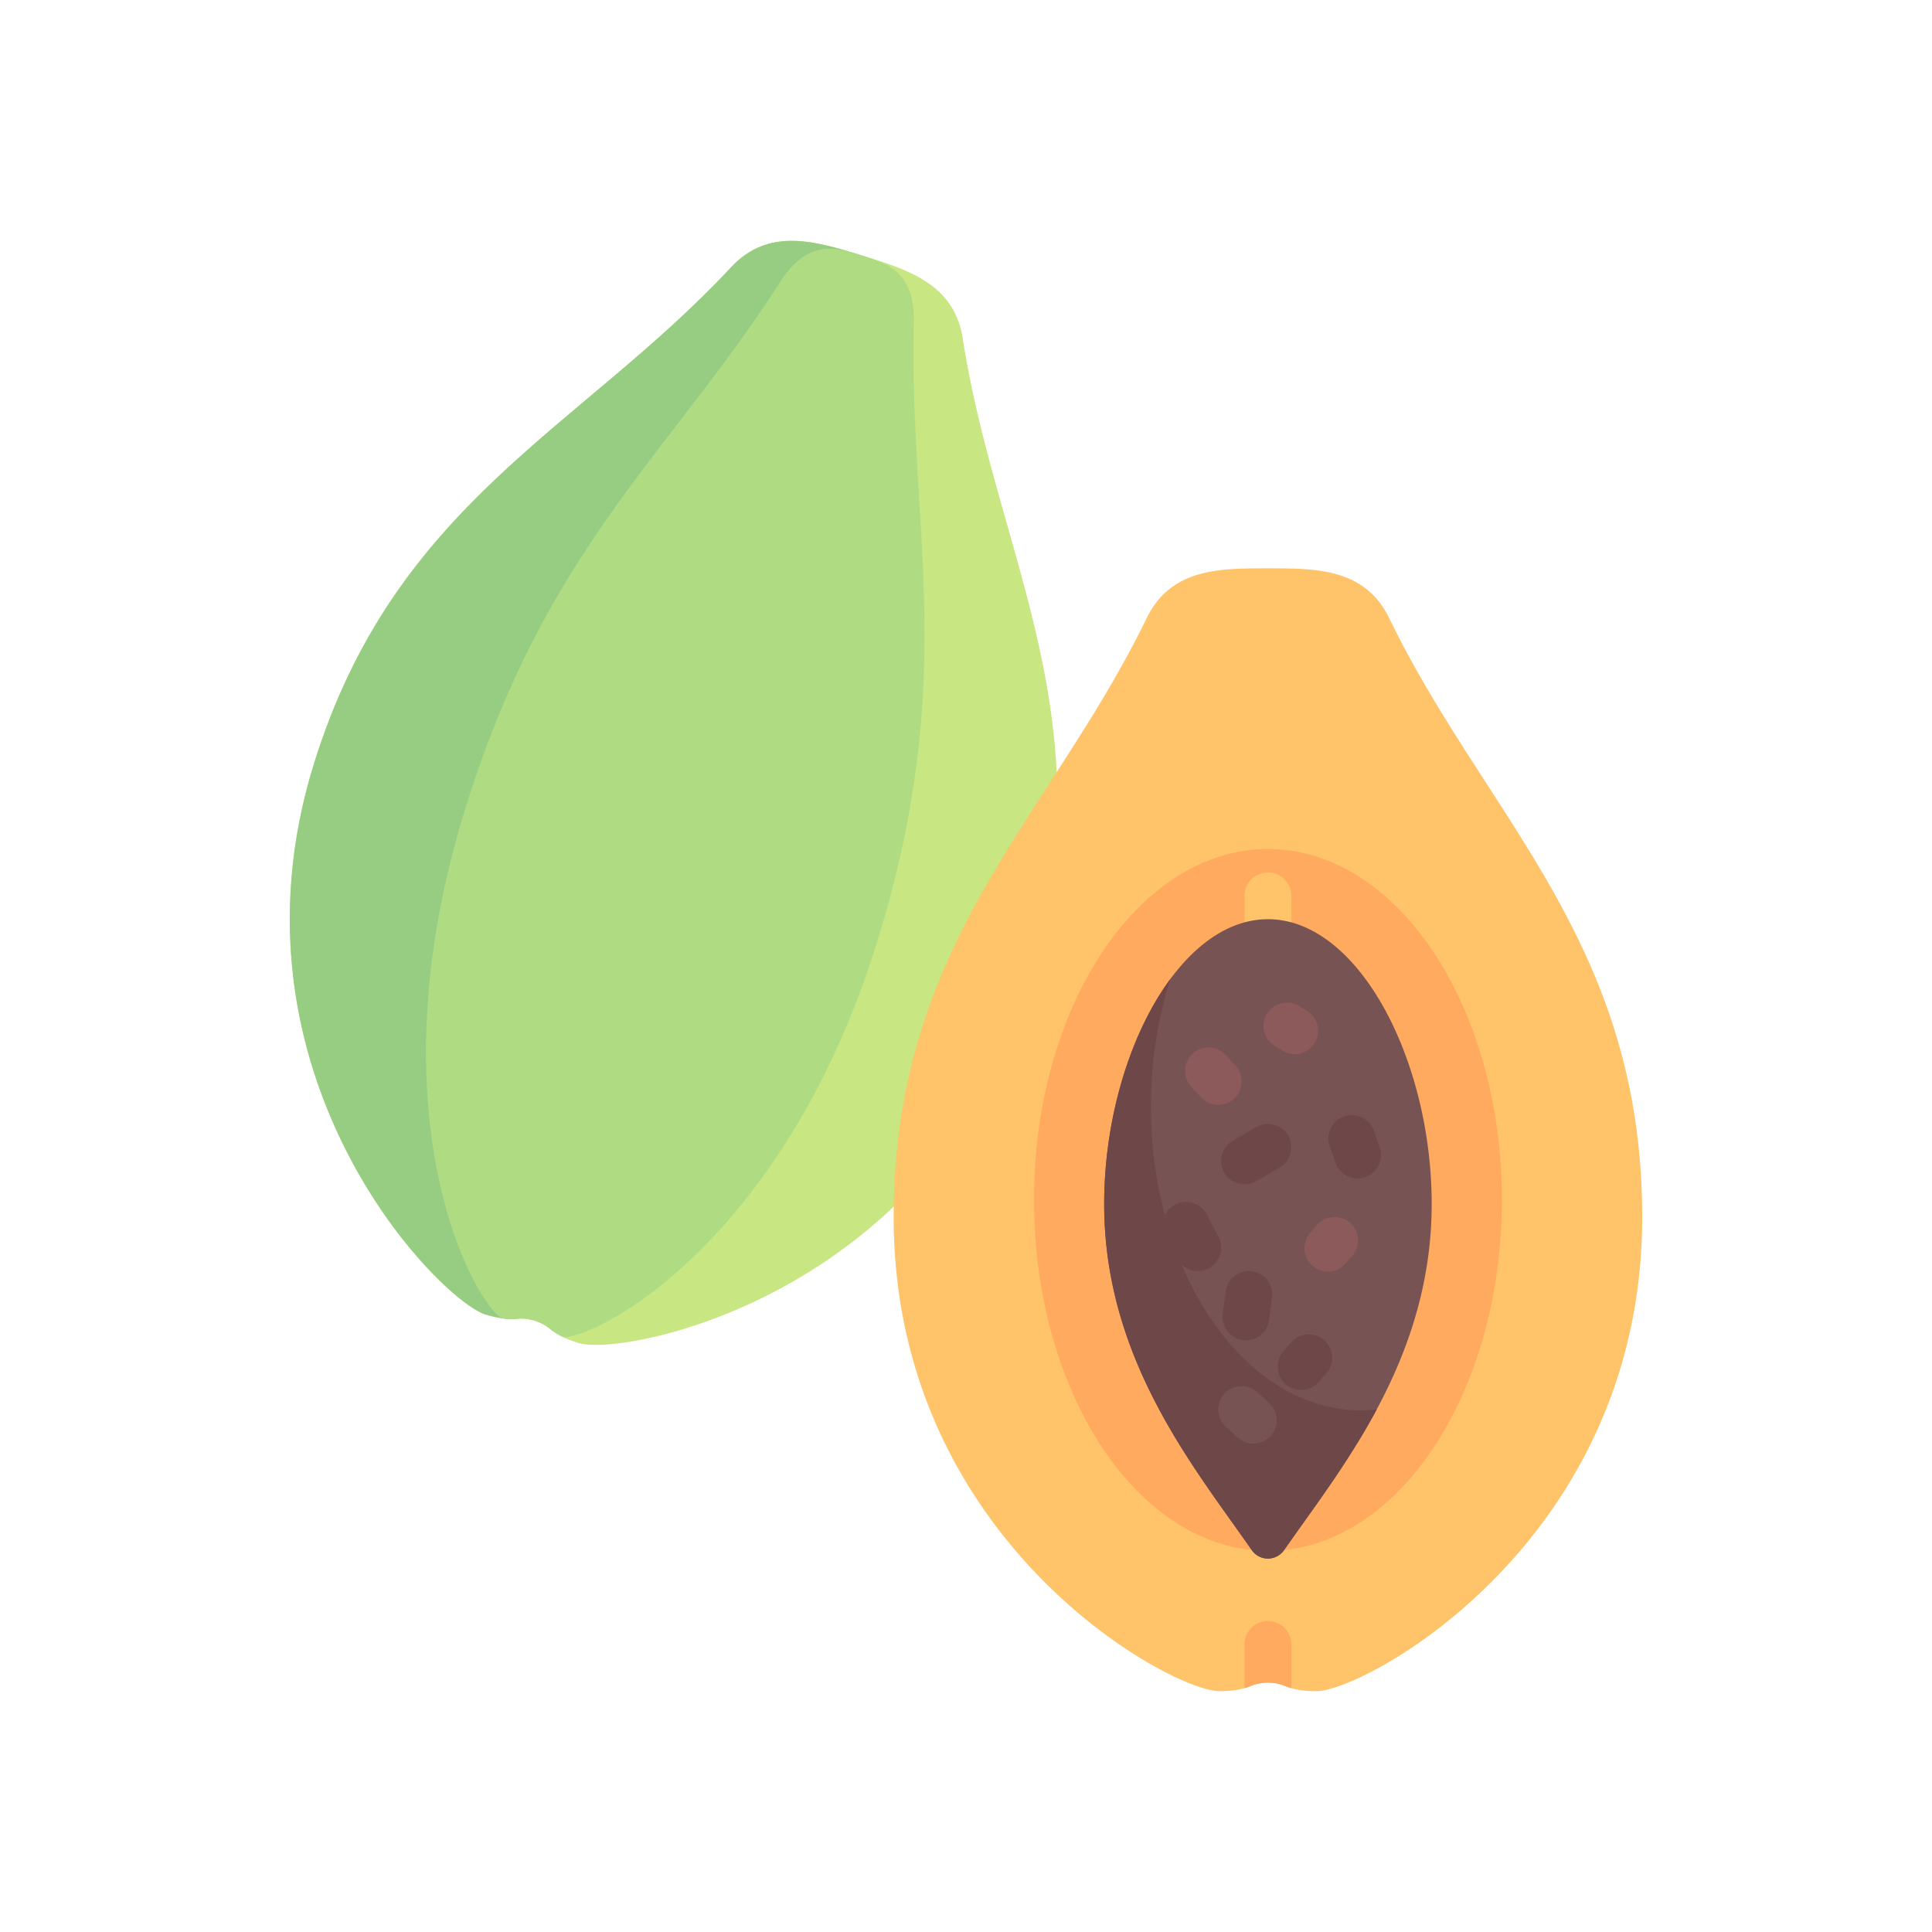 <svg width="200" height="200" xmlns="http://www.w3.org/2000/svg"><path d="M53.477 136.526a4.743 4.743 0 013.5 1.074c.612.503 1.53 1.005 2.901 1.426 4.802 1.473 36.786-4.921 46.638-37.023 8.335-27.162-3.308-44.245-6.849-66.946-.884-5.676-5.686-7.15-10.488-8.623-4.801-1.473-9.602-2.948-13.518 1.254-15.666 16.808-34.888 24.419-43.224 51.58-9.852 32.102 13.037 55.337 17.839 56.811 1.372.42 2.413.52 3.201.447zm0 0" fill="#c8e682"/><path d="M75.661 27.688c-15.666 16.808-34.888 24.419-43.224 51.58-9.852 32.102 13.037 55.337 17.839 56.811 1.372.42 2.413.52 3.201.447L89.18 26.434c-4.801-1.473-9.602-2.948-13.518 1.254zm0 0" fill="#96cd82"/><path d="M80.724 29.242C69.109 47.292 56.396 56.9 48.06 84.063c-9.427 30.714.508 50.015 3.817 52.376.614.093 1.16.128 1.6.087a4.743 4.743 0 013.5 1.074c.34.28.79.56 1.347.824 3.998-.046 23.118-10.425 32.568-41.216 8.337-27.161 3.201-42.247 3.712-63.706.128-5.364-2.648-6.216-5.425-7.068-2.775-.852-5.551-1.705-8.455 2.808zm0 0" fill="#afdc82"/><path d="M129.425 174.556a4.74 4.74 0 013.66 0c.733.301 1.758.512 3.193.512 5.022 0 33.722-15.498 33.722-49.077 0-28.413-16.144-41.327-26.188-61.991-2.512-5.166-7.534-5.166-12.557-5.166-5.022 0-10.045 0-12.556 5.166-10.046 20.664-26.189 33.578-26.189 61.99 0 33.579 28.699 49.077 33.722 49.077 1.435 0 2.46-.211 3.192-.512zm0 0" fill="#ffc369"/><path d="M155.471 124.216c0-20.061-10.842-36.323-24.216-36.323s-24.216 16.262-24.216 36.323c0 20.06 10.842 36.323 24.216 36.323s24.216-16.263 24.216-36.323zm0 0" fill="#ffaa5f"/><path d="M131.255 90.314a2.42 2.42 0 00-2.421 2.422v4.842h4.843v-4.842a2.422 2.422 0 00-2.422-2.422zm0 0" fill="#ffc369"/><path d="M131.255 95.157c-9.361 0-16.95 14.529-16.95 29.48 0 16.072 9.33 27.276 15.273 35.824a2.032 2.032 0 001.677.882 2.03 2.03 0 001.677-.882c5.944-8.548 15.275-19.752 15.275-35.825-.002-14.95-7.59-29.48-16.952-29.48zm0 0" fill="#785353"/><g fill="#6e4848"><path d="M140.941 146.01c-12.036 0-21.794-14.094-21.794-31.481 0-4.697.74-9.195 2.017-13.198-4.151 5.625-6.86 14.407-6.86 23.305 0 16.073 9.33 27.277 15.274 35.825a2.03 2.03 0 001.677.882 2.03 2.03 0 001.677-.882c2.881-4.144 6.572-8.93 9.597-14.574-.521.052-1.059.122-1.588.122zm0 0"/><path d="M123.993 131.582a2.419 2.419 0 01-2.15-1.303l-1.21-2.322a2.42 2.42 0 114.294-2.237l1.21 2.322a2.42 2.42 0 01-2.144 3.54zm4.843-8.982c-.833 0-1.644-.43-2.095-1.2a2.425 2.425 0 01.873-3.313l2.421-1.413a2.43 2.43 0 013.313.873 2.426 2.426 0 01-.873 3.313l-2.421 1.412a2.426 2.426 0 01-1.218.329zm0 0"/></g><path d="M126.109 114.378a2.412 2.412 0 01-1.79-.793l-1.01-1.109a2.42 2.42 0 013.58-3.259l1.01 1.11c.902.989.83 2.518-.16 3.42a2.409 2.409 0 01-1.63.63zm7.917-5.248c-.437 0-.882-.118-1.28-.368l-.806-.505a2.418 2.418 0 01-.77-3.334 2.416 2.416 0 013.334-.77l.806.503a2.417 2.417 0 01.771 3.335 2.419 2.419 0 01-2.055 1.14zm0 0" fill="#8c5a5a"/><path d="M140.537 121.995a2.425 2.425 0 01-2.284-1.615l-.606-1.715a2.425 2.425 0 011.478-3.09 2.432 2.432 0 013.091 1.477l.605 1.715a2.425 2.425 0 01-2.284 3.228zm0 0" fill="#6e4848"/><path d="M137.46 131.631a2.422 2.422 0 01-1.821-4.017l.708-.806a2.42 2.42 0 113.641 3.192l-.707.807a2.419 2.419 0 01-1.82.824zm0 0" fill="#8c5a5a"/><path d="M128.987 138.745a2.418 2.418 0 01-2.403-2.734l.304-2.32c.171-1.327 1.402-2.277 2.712-2.088a2.418 2.418 0 012.087 2.712l-.302 2.32a2.42 2.42 0 01-2.398 2.11zm0 0" fill="#6e4848"/><path d="M129.741 149.44c-.586 0-1.173-.21-1.636-.637l-1.21-1.112a2.416 2.416 0 01-.147-3.42 2.419 2.419 0 013.42-.146l1.21 1.111a2.418 2.418 0 01.147 3.42 2.419 2.419 0 01-1.784.785zm0 0" fill="#785353"/><path d="M134.686 143.89a2.41 2.41 0 01-1.608-.61c-1-.89-1.09-2.418-.203-3.42l.806-.907a2.42 2.42 0 013.42-.204c1 .89 1.09 2.42.203 3.42l-.806.908c-.48.54-1.146.813-1.812.813zm0 0" fill="#6e4848"/><path d="M131.255 167.804a2.42 2.42 0 00-2.421 2.42v4.533c.215-.06.412-.128.591-.201a4.75 4.75 0 013.66 0c.18.073.376.14.592.201v-4.532a2.42 2.42 0 00-2.422-2.421zm0 0" fill="#ffaa5f"/></svg>